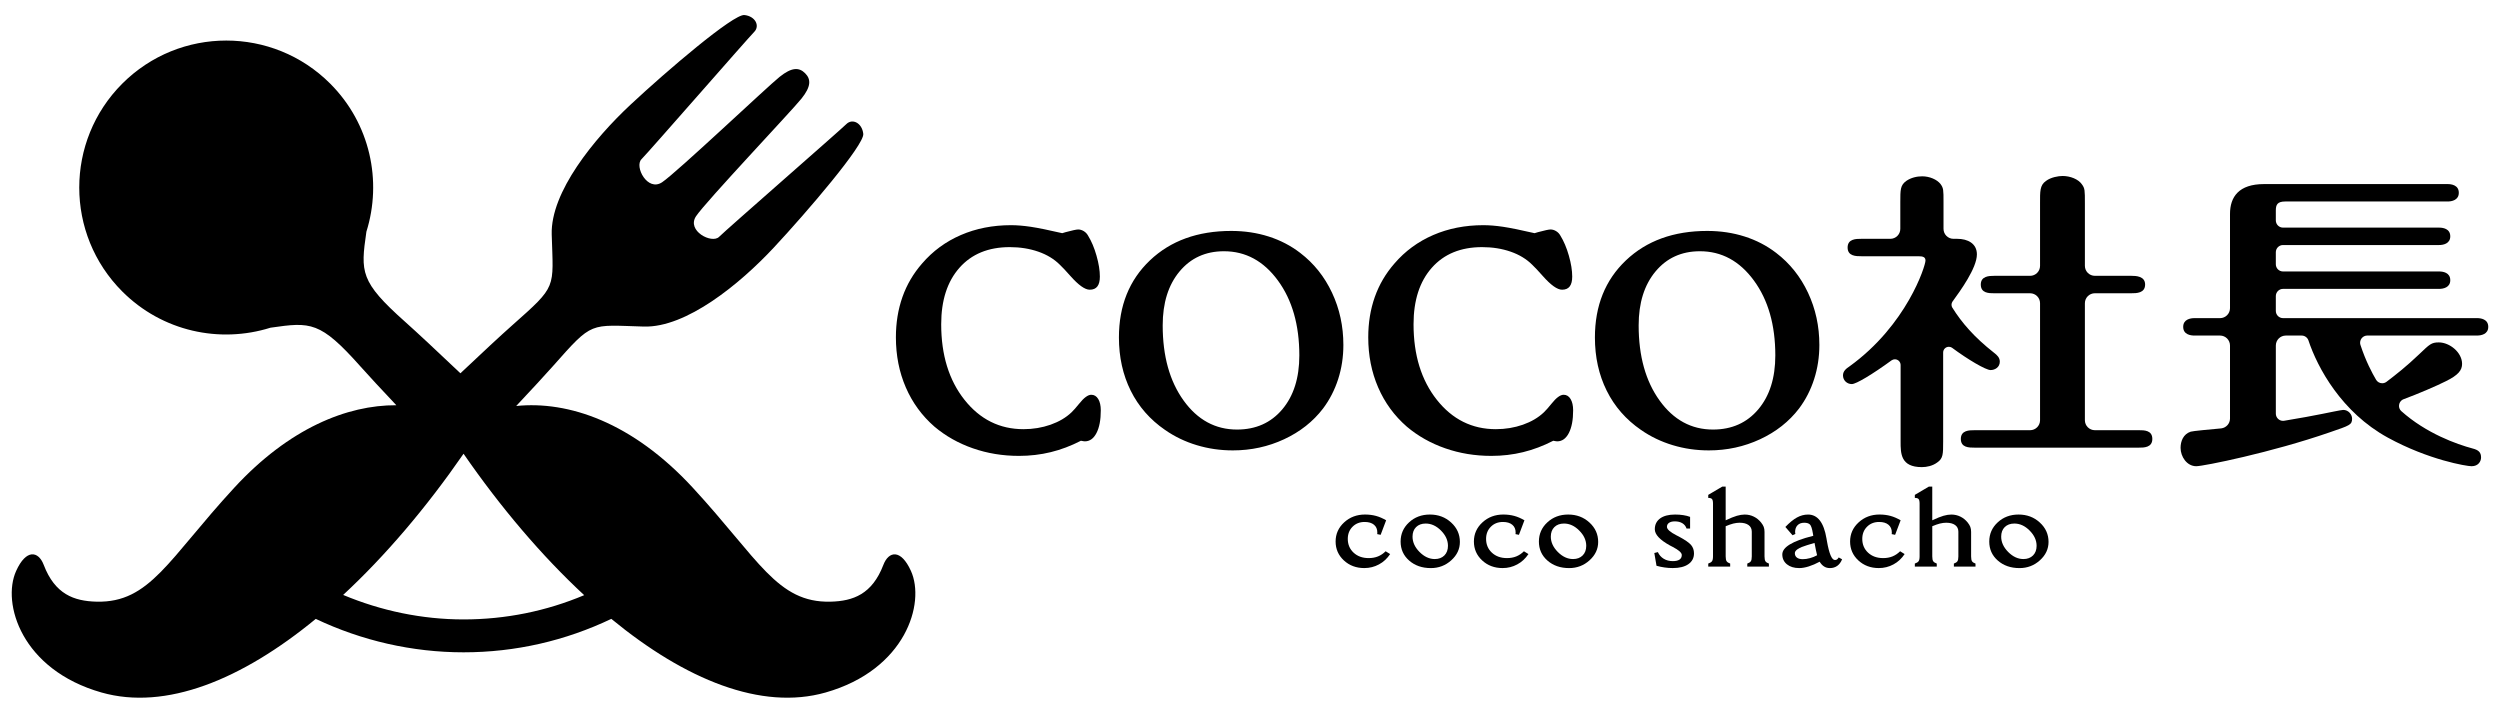 <?xml version="1.0" encoding="utf-8"?>
<!-- Generator: Adobe Illustrator 15.1.0, SVG Export Plug-In . SVG Version: 6.00 Build 0)  -->
<!DOCTYPE svg PUBLIC "-//W3C//DTD SVG 1.1//EN" "http://www.w3.org/Graphics/SVG/1.1/DTD/svg11.dtd">
<svg version="1.1" id="レイヤー_1" xmlns="http://www.w3.org/2000/svg" xmlns:xlink="http://www.w3.org/1999/xlink" x="0px"
	 y="0px" width="228px" height="65px" viewBox="0 0 228 65" enable-background="new 0 0 228 65" xml:space="preserve">
<path d="M83.078,52.07c-0.917-2.027-2.03-1.818-2.515-0.551c-1.023,2.674-2.753,3.303-4.819,3.354
	c-4.872,0.115-6.545-3.871-12.56-10.393c-5.513-5.977-11.36-7.939-16.107-7.453c1.421-1.514,2.604-2.793,3.363-3.648
	c3.65-4.122,3.297-3.737,8.282-3.596c3.87,0.111,8.735-3.869,11.835-7.188c3.094-3.318,8.285-9.393,8.174-10.386
	c-0.107-0.998-0.994-1.44-1.549-0.886C76.63,11.874,66.243,20.937,65.581,21.6c-0.664,0.663-2.988-0.553-2.102-1.881
	c0.885-1.328,8.729-9.614,9.611-10.72c0.887-1.105,0.887-1.769,0.334-2.322c-0.553-0.551-1.217-0.553-2.324,0.333
	c-1.105,0.882-9.391,8.728-10.718,9.613c-1.329,0.888-2.543-1.438-1.88-2.101c0.663-0.665,9.724-11.052,10.275-11.605
	c0.553-0.554,0.113-1.438-0.885-1.546c-0.994-0.112-7.07,5.077-10.387,8.174c-3.318,3.099-7.299,7.964-7.189,11.833
	c0.144,4.987,0.524,4.629-3.594,8.282c-1.058,0.938-2.728,2.49-4.732,4.383c-2.144-2.034-3.937-3.709-5.053-4.704
	c-4.109-3.661-4.051-4.528-3.527-8.171c0.002-0.012,0.002-0.025,0.005-0.038c1.448-4.612,0.353-9.849-3.302-13.505
	C24.878,2.389,16.39,2.39,11.153,7.626c-5.234,5.236-5.234,13.724,0,18.959c3.656,3.657,8.893,4.751,13.504,3.305
	c0.014-0.004,0.027-0.004,0.038-0.007c3.644-0.524,4.512-0.582,8.171,3.529c0.747,0.84,1.897,2.078,3.279,3.545
	c-4.486-0.021-9.771,2.094-14.779,7.523c-6.014,6.521-7.686,10.508-12.559,10.393c-2.066-0.051-3.797-0.68-4.819-3.354
	c-0.483-1.268-1.598-1.477-2.516,0.551c-1.329,2.939,0.481,9.008,7.784,11.086c5.849,1.664,12.781-1.154,19.541-6.713
	c4.187,1.986,8.797,3.049,13.479,3.049c4.738,0,9.299-1.059,13.475-3.051c6.76,5.561,13.694,8.379,19.544,6.715
	C82.597,61.078,84.409,55.01,83.078,52.07z M42.276,56.492c-3.79,0-7.522-0.787-10.98-2.234c3.849-3.568,7.589-7.969,10.98-12.877
	c3.397,4.918,7.146,9.326,11.002,12.898C49.83,55.732,46.116,56.492,42.276,56.492z"/>
<g>
	<path d="M181.545,33.75c0.388,0,0.837-0.254,0.837-0.766c0-0.367-0.239-0.594-0.538-0.822c-1.794-1.41-2.929-2.723-3.801-4.12
		c-0.041-0.075-0.066-0.16-0.066-0.25c0-0.105,0.032-0.202,0.087-0.283c0.72-0.985,2.229-3.07,2.229-4.31
		c0-0.993-0.837-1.419-1.791-1.419h-0.345c-0.503,0-0.909-0.407-0.909-0.909v-2.438c0-1.105,0-1.276-0.269-1.645
		c-0.328-0.425-1.014-0.708-1.673-0.708c-0.476,0-1.014,0.114-1.463,0.426c-0.535,0.396-0.535,0.792-0.535,1.927v2.438
		c0,0.502-0.408,0.909-0.909,0.909h-2.644c-0.479,0-1.253,0-1.253,0.795c0,0.793,0.774,0.793,1.253,0.793h5.193
		c0.449,0,0.656,0.085,0.656,0.397c0,0.481-1.7,5.871-6.925,9.645c-0.299,0.199-0.598,0.428-0.598,0.824
		c0,0.453,0.36,0.793,0.807,0.793c0.39,0,1.862-0.879,3.633-2.17c0-0.002,0,0.001,0.002,0c0.082-0.057,0.183-0.09,0.292-0.09
		c0.287,0,0.521,0.235,0.521,0.522v6.984c0,1.08,0,2.328,1.939,2.328c0.449,0,0.984-0.113,1.403-0.426
		c0.538-0.367,0.538-0.768,0.538-1.902v-8.125c0-0.289,0.232-0.521,0.521-0.521c0.103,0,0.196,0.029,0.278,0.08
		C179.451,32.775,181.096,33.75,181.545,33.75z"/>
	<path d="M195.069,39.234h-4.018c-0.501,0-0.909-0.406-0.909-0.908V27.653c0-0.502,0.408-0.908,0.909-0.908h3.329
		c0.449,0,1.254,0,1.254-0.796c0-0.766-0.834-0.794-1.254-0.794h-3.329c-0.501,0-0.909-0.406-0.909-0.909v-5.7
		c0-1.191,0-1.361-0.269-1.729c-0.328-0.483-1.075-0.767-1.762-0.767c-0.388,0-1.073,0.114-1.522,0.455
		c-0.567,0.396-0.537,0.963-0.537,2.042v5.7c0,0.503-0.406,0.909-0.909,0.909h-3.271c-0.476,0-1.224,0.028-1.224,0.794
		c0,0.796,0.748,0.796,1.224,0.796h3.271c0.503,0,0.909,0.405,0.909,0.908v10.673c0,0.502-0.406,0.908-0.909,0.908h-5.062
		c-0.477,0-1.253,0-1.253,0.795s0.745,0.795,1.253,0.795h14.987c0.447,0,1.224,0,1.224-0.795S195.546,39.234,195.069,39.234z"/>
	<path d="M96.875,21.266c0.076-0.027,0.18-0.059,0.314-0.094c0.606-0.163,0.986-0.244,1.14-0.244c0.17,0,0.34,0.05,0.506,0.149
		c0.165,0.099,0.296,0.234,0.391,0.405c0.313,0.506,0.572,1.116,0.775,1.833c0.205,0.717,0.307,1.355,0.307,1.915
		c0,0.397-0.076,0.695-0.228,0.893c-0.151,0.199-0.384,0.299-0.698,0.299c-0.437,0-1.025-0.42-1.767-1.259
		c-0.39-0.442-0.706-0.78-0.954-1.015c-0.522-0.522-1.179-0.922-1.972-1.197s-1.659-0.413-2.601-0.413
		c-1.945,0-3.475,0.627-4.584,1.881c-1.112,1.254-1.667,2.972-1.667,5.155c0,2.805,0.708,5.1,2.122,6.887
		c1.414,1.785,3.209,2.68,5.383,2.68c0.874,0,1.695-0.137,2.465-0.406c0.769-0.271,1.404-0.645,1.908-1.123
		c0.189-0.182,0.422-0.441,0.697-0.785c0.438-0.551,0.807-0.824,1.111-0.824c0.266,0,0.477,0.127,0.635,0.385
		c0.156,0.258,0.234,0.602,0.234,1.035c0,0.875-0.131,1.564-0.393,2.07c-0.261,0.504-0.615,0.758-1.061,0.758
		c-0.037,0-0.083-0.006-0.135-0.014c-0.053-0.01-0.126-0.023-0.222-0.041c-0.911,0.469-1.83,0.816-2.755,1.041
		c-0.926,0.227-1.893,0.34-2.898,0.34c-1.481,0-2.883-0.23-4.202-0.691c-1.319-0.459-2.487-1.119-3.503-1.975
		c-1.139-0.992-2.011-2.186-2.613-3.578c-0.604-1.395-0.904-2.917-0.904-4.569c0-1.324,0.199-2.551,0.598-3.679
		c0.398-1.128,0.997-2.146,1.795-3.058c0.969-1.127,2.145-1.991,3.531-2.591c1.386-0.6,2.91-0.899,4.572-0.899
		c0.541,0,1.143,0.049,1.809,0.148C94.677,20.784,95.631,20.978,96.875,21.266z"/>
	<path d="M112.438,41.076c-1.146,0-2.243-0.158-3.294-0.477c-1.052-0.316-2.014-0.779-2.889-1.387
		c-1.373-0.943-2.416-2.137-3.134-3.58c-0.716-1.445-1.075-3.062-1.075-4.854c0-2.896,0.943-5.239,2.827-7.031
		c1.886-1.79,4.357-2.686,7.415-2.686c1.209,0,2.346,0.169,3.41,0.508c1.064,0.338,2.023,0.837,2.882,1.497
		c1.245,0.951,2.212,2.162,2.901,3.631c0.691,1.47,1.035,3.057,1.035,4.762c0,1.088-0.157,2.125-0.473,3.112
		c-0.316,0.984-0.776,1.881-1.38,2.686c-0.911,1.191-2.096,2.125-3.553,2.803C115.655,40.736,114.097,41.076,112.438,41.076z
		 M118.499,32.412c0-2.775-0.652-5.053-1.955-6.831c-1.304-1.779-2.943-2.667-4.919-2.667c-1.677,0-3.028,0.615-4.052,1.845
		s-1.535,2.868-1.535,4.916c0,2.803,0.635,5.086,1.906,6.852c1.272,1.766,2.896,2.648,4.873,2.648c1.712,0,3.088-0.613,4.125-1.838
		C117.979,36.109,118.499,34.469,118.499,32.412z"/>
	<path d="M139.953,21.266c0.076-0.027,0.181-0.059,0.314-0.094c0.606-0.163,0.987-0.244,1.14-0.244c0.171,0,0.34,0.05,0.505,0.149
		c0.166,0.099,0.297,0.234,0.392,0.405c0.313,0.506,0.572,1.116,0.776,1.833c0.205,0.717,0.306,1.355,0.306,1.915
		c0,0.397-0.076,0.695-0.228,0.893c-0.151,0.199-0.384,0.299-0.698,0.299c-0.437,0-1.025-0.42-1.766-1.259
		c-0.39-0.442-0.707-0.78-0.954-1.015c-0.523-0.522-1.18-0.922-1.973-1.197s-1.658-0.413-2.6-0.413
		c-1.946,0-3.476,0.627-4.585,1.881c-1.112,1.254-1.667,2.972-1.667,5.155c0,2.805,0.708,5.1,2.123,6.887
		c1.414,1.785,3.208,2.68,5.382,2.68c0.874,0,1.695-0.137,2.465-0.406c0.769-0.271,1.405-0.645,1.908-1.123
		c0.189-0.182,0.422-0.441,0.697-0.785c0.438-0.551,0.807-0.824,1.112-0.824c0.265,0,0.477,0.127,0.634,0.385
		c0.155,0.258,0.234,0.602,0.234,1.035c0,0.875-0.13,1.564-0.392,2.07c-0.262,0.504-0.615,0.758-1.062,0.758
		c-0.037,0-0.083-0.006-0.135-0.014c-0.053-0.01-0.126-0.023-0.222-0.041c-0.911,0.469-1.83,0.816-2.755,1.041
		c-0.926,0.227-1.893,0.34-2.898,0.34c-1.481,0-2.883-0.23-4.202-0.691c-1.319-0.459-2.487-1.119-3.502-1.975
		c-1.14-0.992-2.012-2.186-2.614-3.578c-0.604-1.395-0.904-2.917-0.904-4.569c0-1.324,0.199-2.551,0.598-3.679
		c0.399-1.128,0.997-2.146,1.795-3.058c0.969-1.127,2.146-1.991,3.532-2.591c1.385-0.6,2.91-0.899,4.571-0.899
		c0.542,0,1.144,0.049,1.809,0.148S138.709,20.978,139.953,21.266z"/>
	<path d="M155.848,41.076c-1.146,0-2.245-0.158-3.295-0.477c-1.051-0.316-2.015-0.779-2.89-1.387
		c-1.371-0.943-2.415-2.137-3.131-3.58c-0.718-1.445-1.076-3.062-1.076-4.854c0-2.896,0.941-5.239,2.827-7.031
		c1.886-1.79,4.357-2.686,7.414-2.686c1.21,0,2.346,0.169,3.41,0.508c1.064,0.338,2.024,0.837,2.882,1.497
		c1.245,0.951,2.212,2.162,2.902,3.631c0.69,1.47,1.035,3.057,1.035,4.762c0,1.088-0.157,2.125-0.475,3.112
		c-0.315,0.984-0.774,1.881-1.378,2.686c-0.912,1.191-2.097,2.125-3.553,2.803C159.065,40.736,157.507,41.076,155.848,41.076z
		 M161.909,32.412c0-2.775-0.651-5.053-1.955-6.831c-1.304-1.779-2.944-2.667-4.919-2.667c-1.679,0-3.029,0.615-4.053,1.845
		s-1.536,2.868-1.536,4.916c0,2.803,0.636,5.086,1.909,6.852c1.271,1.766,2.895,2.648,4.87,2.648c1.714,0,3.089-0.613,4.127-1.838
		C161.39,36.109,161.909,34.469,161.909,32.412z"/>
	<path d="M215.899,30.601h10.013c0.36,0,1.017-0.112,1.017-0.793c0-0.709-0.688-0.795-1.017-0.795h-17.701
		c-0.362,0-0.656-0.295-0.656-0.656v-1.352c0-0.364,0.294-0.659,0.656-0.659h14.24c0.357,0,1.014-0.112,1.014-0.793
		c0-0.709-0.686-0.795-1.014-0.795h-14.24c-0.362,0-0.656-0.294-0.656-0.656v-1.098c0-0.363,0.294-0.657,0.656-0.657h14.24
		c0.357,0,1.014-0.114,1.014-0.793c0-0.711-0.686-0.795-1.014-0.795h-14.24c-0.362,0-0.656-0.294-0.656-0.657v-0.904
		c0-0.537,0.148-0.822,0.866-0.822h14.805c0.358,0,1.017-0.113,1.017-0.793c0-0.71-0.688-0.795-1.017-0.795h-16.746
		c-2.297,0-3.104,1.164-3.104,2.723v8.593c0,0.504-0.408,0.91-0.909,0.91h-2.346c-0.357,0-1.014,0.113-1.014,0.795
		c0,0.707,0.686,0.793,1.014,0.793h2.346c0.501,0,0.909,0.407,0.909,0.91v6.657c0,0.463-0.349,0.844-0.798,0.9
		c-1.005,0.09-2.594,0.238-2.785,0.299c-0.686,0.227-0.925,0.881-0.925,1.477c0,0.793,0.567,1.674,1.431,1.674
		c0.659,0,6.868-1.25,12.181-3.094c1.82-0.623,2.03-0.682,2.03-1.248c0-0.369-0.328-0.793-0.807-0.793
		c-0.178,0-1.493,0.281-1.939,0.367c-0.561,0.115-2.192,0.422-3.438,0.621c-0.003,0-0.003,0-0.003,0
		c-0.036,0.006-0.072,0.01-0.111,0.01c-0.362,0-0.656-0.295-0.656-0.658v-6.211c0-0.503,0.405-0.91,0.909-0.91h1.445
		c0.28,0,0.517,0.175,0.612,0.421c0.834,2.523,3.035,6.578,7.242,8.884c3.73,2.043,7.194,2.611,7.641,2.611
		c0.629,0,0.868-0.455,0.868-0.797c0-0.453-0.21-0.68-0.777-0.822c-1.422-0.381-4.218-1.365-6.506-3.414
		c-0.123-0.119-0.202-0.285-0.202-0.471c0-0.25,0.141-0.467,0.346-0.578c1.463-0.547,3.076-1.24,3.915-1.664
		c1.165-0.568,1.493-1.021,1.493-1.588c0-1.049-1.135-1.958-2.122-1.958c-0.686,0-0.834,0.17-1.789,1.078
		c-1.198,1.139-2.044,1.801-2.987,2.52c0,0,0,0-0.002,0c-0.107,0.08-0.241,0.127-0.388,0.127c-0.229,0-0.431-0.121-0.547-0.303
		c-0.387-0.658-0.957-1.737-1.431-3.184c-0.023-0.064-0.034-0.135-0.034-0.205C215.241,30.896,215.537,30.601,215.899,30.601z"/>
</g>
<g>
	<g>
		<path d="M126.781,50.531c-0.27,0.408-0.609,0.723-1.02,0.943c-0.41,0.223-0.856,0.334-1.339,0.334
			c-0.74,0-1.361-0.234-1.862-0.699s-0.752-1.039-0.752-1.721c0-0.689,0.26-1.271,0.78-1.748s1.154-0.715,1.902-0.715
			c0.361,0,0.693,0.043,0.997,0.125c0.305,0.082,0.613,0.217,0.929,0.4l-0.501,1.326l-0.313-0.064c0-0.016,0.002-0.039,0.006-0.07
			c0.003-0.033,0.005-0.057,0.005-0.072c0-0.307-0.101-0.543-0.304-0.713c-0.204-0.17-0.487-0.254-0.853-0.254
			c-0.447,0-0.816,0.145-1.105,0.436c-0.288,0.289-0.433,0.658-0.433,1.107c0,0.51,0.178,0.932,0.533,1.26
			c0.354,0.328,0.812,0.492,1.37,0.492c0.315,0,0.6-0.051,0.854-0.154c0.254-0.104,0.486-0.26,0.694-0.469L126.781,50.531z"/>
		<path d="M130.407,46.926c0.763,0,1.41,0.242,1.939,0.729c0.53,0.484,0.795,1.074,0.795,1.768c0,0.645-0.262,1.205-0.786,1.676
			c-0.524,0.475-1.146,0.711-1.863,0.711c-0.797,0-1.456-0.229-1.977-0.686s-0.78-1.033-0.78-1.734c0-0.691,0.256-1.277,0.769-1.75
			C129.017,47.164,129.651,46.926,130.407,46.926z M132.054,49.779c0-0.504-0.212-0.967-0.635-1.391
			c-0.424-0.428-0.889-0.641-1.394-0.641c-0.368,0-0.661,0.109-0.877,0.322c-0.217,0.215-0.325,0.506-0.325,0.875
			c0,0.5,0.213,0.967,0.638,1.396c0.426,0.428,0.889,0.645,1.391,0.645c0.364,0,0.656-0.111,0.875-0.328
			C131.944,50.439,132.054,50.145,132.054,49.779z"/>
		<path d="M139.394,50.531c-0.271,0.408-0.609,0.723-1.021,0.943c-0.41,0.223-0.856,0.334-1.338,0.334
			c-0.741,0-1.362-0.234-1.863-0.699s-0.752-1.039-0.752-1.721c0-0.689,0.26-1.271,0.78-1.748s1.154-0.715,1.903-0.715
			c0.36,0,0.692,0.043,0.996,0.125c0.305,0.082,0.613,0.217,0.929,0.4l-0.501,1.326l-0.313-0.064c0-0.016,0.002-0.039,0.006-0.07
			c0.003-0.033,0.006-0.057,0.006-0.072c0-0.307-0.102-0.543-0.306-0.713c-0.203-0.17-0.486-0.254-0.851-0.254
			c-0.448,0-0.817,0.145-1.105,0.436c-0.288,0.289-0.433,0.658-0.433,1.107c0,0.51,0.178,0.932,0.531,1.26
			c0.355,0.328,0.813,0.492,1.371,0.492c0.315,0,0.601-0.051,0.854-0.154s0.486-0.26,0.695-0.469L139.394,50.531z"/>
		<path d="M143.019,46.926c0.764,0,1.409,0.242,1.94,0.729c0.529,0.484,0.794,1.074,0.794,1.768c0,0.645-0.262,1.205-0.786,1.676
			c-0.523,0.475-1.145,0.711-1.862,0.711c-0.798,0-1.456-0.229-1.978-0.686c-0.521-0.457-0.78-1.033-0.78-1.734
			c0-0.691,0.257-1.277,0.77-1.75C141.629,47.164,142.264,46.926,143.019,46.926z M144.665,49.779c0-0.504-0.212-0.967-0.636-1.391
			c-0.423-0.428-0.888-0.641-1.393-0.641c-0.367,0-0.66,0.109-0.877,0.322c-0.217,0.215-0.325,0.506-0.325,0.875
			c0,0.5,0.214,0.967,0.639,1.396c0.425,0.428,0.889,0.645,1.39,0.645c0.365,0,0.656-0.111,0.874-0.328
			C144.556,50.439,144.665,50.145,144.665,49.779z"/>
		<path d="M151.073,51.598l-0.199-1.164l0.324-0.082c0.117,0.26,0.295,0.463,0.533,0.607c0.237,0.145,0.516,0.215,0.834,0.215
			c0.266,0,0.469-0.047,0.606-0.139c0.139-0.096,0.208-0.234,0.208-0.418c0-0.205-0.273-0.451-0.82-0.736
			c-0.103-0.055-0.182-0.096-0.239-0.125h-0.005c-0.932-0.512-1.396-1.008-1.396-1.488c0-0.422,0.162-0.75,0.484-0.988
			c0.322-0.234,0.777-0.354,1.361-0.354c0.273,0,0.525,0.018,0.756,0.055c0.229,0.035,0.436,0.088,0.617,0.158v1.064h-0.324
			c-0.065-0.205-0.19-0.365-0.376-0.482c-0.186-0.115-0.416-0.172-0.689-0.172c-0.228,0-0.405,0.043-0.533,0.133
			c-0.127,0.088-0.19,0.209-0.19,0.365c0,0.221,0.293,0.48,0.877,0.779c0.092,0.047,0.162,0.082,0.211,0.107
			c0.566,0.303,0.937,0.561,1.114,0.771c0.176,0.211,0.265,0.465,0.265,0.762c0,0.418-0.17,0.746-0.511,0.984
			c-0.339,0.238-0.814,0.357-1.426,0.357c-0.259,0-0.511-0.018-0.755-0.055C151.554,51.719,151.313,51.666,151.073,51.598z"/>
		<path d="M157.382,50.742c0,0.213,0.029,0.361,0.088,0.445c0.059,0.086,0.166,0.154,0.322,0.209v0.275h-2v-0.275
			c0.163-0.055,0.276-0.123,0.34-0.209c0.062-0.084,0.094-0.232,0.094-0.445v-4.816c0-0.205-0.031-0.344-0.092-0.412
			c-0.06-0.072-0.174-0.105-0.342-0.105v-0.277l1.276-0.752h0.313v3.072c0.422-0.199,0.761-0.336,1.02-0.412
			c0.259-0.074,0.498-0.113,0.718-0.113c0.297,0,0.572,0.063,0.826,0.188c0.254,0.123,0.477,0.303,0.667,0.539
			c0.11,0.137,0.189,0.27,0.239,0.396c0.049,0.129,0.073,0.283,0.073,0.463v0.189v2.041c0,0.217,0.03,0.367,0.088,0.451
			c0.06,0.084,0.163,0.152,0.312,0.203v0.275h-1.972v-0.275c0.156-0.055,0.264-0.123,0.323-0.209
			c0.058-0.084,0.087-0.232,0.087-0.445V48.49c0-0.26-0.098-0.461-0.292-0.604c-0.196-0.143-0.469-0.213-0.818-0.213
			c-0.179,0-0.369,0.025-0.572,0.074c-0.204,0.053-0.437,0.133-0.698,0.244V50.742z"/>
		<path d="M165.952,51.229c-0.339,0.184-0.669,0.326-0.991,0.428s-0.613,0.152-0.872,0.152c-0.467,0-0.841-0.115-1.122-0.344
			c-0.281-0.23-0.421-0.531-0.421-0.902c0-0.656,0.917-1.215,2.751-1.678l0.074-0.016l-0.034-0.211
			c-0.072-0.443-0.163-0.719-0.271-0.824c-0.109-0.107-0.282-0.16-0.521-0.16c-0.259,0-0.461,0.074-0.609,0.227
			s-0.223,0.363-0.223,0.633c0,0.004,0.003,0.023,0.01,0.057c0.004,0.035,0.01,0.068,0.014,0.102l-0.257,0.123l-0.655-0.758
			c0.38-0.396,0.731-0.684,1.058-0.863c0.323-0.178,0.661-0.268,1.011-0.268c0.877,0,1.438,0.727,1.681,2.182
			c0.015,0.086,0.026,0.152,0.034,0.195c0,0.006,0.002,0.02,0.006,0.037c0.201,1.154,0.444,1.732,0.729,1.732
			c0.077,0,0.141-0.018,0.19-0.053c0.053-0.033,0.104-0.096,0.157-0.182l0.308,0.17c-0.105,0.264-0.253,0.463-0.441,0.598
			c-0.188,0.135-0.41,0.203-0.669,0.203c-0.202,0-0.377-0.047-0.527-0.143C166.21,51.574,166.074,51.428,165.952,51.229z
			 M165.719,50.639c-0.034-0.137-0.068-0.287-0.103-0.451s-0.078-0.389-0.131-0.674c-0.168,0.053-0.394,0.121-0.679,0.205
			c-0.743,0.221-1.116,0.463-1.116,0.727c0,0.176,0.063,0.313,0.188,0.406c0.125,0.096,0.304,0.145,0.535,0.145
			c0.205,0,0.425-0.031,0.657-0.094C165.306,50.838,165.521,50.75,165.719,50.639z"/>
		<path d="M173.702,50.531c-0.27,0.408-0.609,0.723-1.02,0.943c-0.41,0.223-0.857,0.334-1.339,0.334
			c-0.74,0-1.361-0.234-1.863-0.699c-0.501-0.465-0.752-1.039-0.752-1.721c0-0.689,0.26-1.271,0.781-1.748
			c0.521-0.477,1.153-0.715,1.902-0.715c0.361,0,0.692,0.043,0.997,0.125c0.304,0.082,0.613,0.217,0.929,0.4l-0.502,1.326
			l-0.313-0.064c0-0.016,0.003-0.039,0.006-0.07c0.004-0.033,0.006-0.057,0.006-0.072c0-0.307-0.102-0.543-0.306-0.713
			c-0.202-0.17-0.486-0.254-0.851-0.254c-0.448,0-0.817,0.145-1.105,0.436c-0.288,0.289-0.433,0.658-0.433,1.107
			c0,0.51,0.178,0.932,0.532,1.26c0.355,0.328,0.813,0.492,1.37,0.492c0.315,0,0.601-0.051,0.854-0.154
			c0.255-0.104,0.487-0.26,0.695-0.469L173.702,50.531z"/>
		<path d="M176.223,50.742c0,0.213,0.029,0.361,0.088,0.445c0.059,0.086,0.166,0.154,0.322,0.209v0.275h-2v-0.275
			c0.163-0.055,0.276-0.123,0.34-0.209c0.062-0.084,0.094-0.232,0.094-0.445v-4.816c0-0.205-0.031-0.344-0.092-0.412
			c-0.061-0.072-0.174-0.105-0.342-0.105v-0.277l1.276-0.752h0.313v3.072c0.422-0.199,0.761-0.336,1.02-0.412
			c0.259-0.074,0.498-0.113,0.718-0.113c0.296,0,0.572,0.063,0.826,0.188c0.254,0.123,0.477,0.303,0.667,0.539
			c0.11,0.137,0.189,0.27,0.239,0.396c0.049,0.129,0.073,0.283,0.073,0.463v0.189v2.041c0,0.217,0.03,0.367,0.088,0.451
			c0.06,0.084,0.163,0.152,0.312,0.203v0.275h-1.972v-0.275c0.156-0.055,0.264-0.123,0.322-0.209
			c0.059-0.084,0.088-0.232,0.088-0.445V48.49c0-0.26-0.098-0.461-0.293-0.604s-0.468-0.213-0.817-0.213
			c-0.179,0-0.369,0.025-0.572,0.074c-0.204,0.053-0.437,0.133-0.698,0.244V50.742z"/>
		<path d="M184.092,46.926c0.764,0,1.411,0.242,1.939,0.729c0.531,0.484,0.796,1.074,0.796,1.768c0,0.645-0.263,1.205-0.787,1.676
			c-0.523,0.475-1.145,0.711-1.862,0.711c-0.798,0-1.456-0.229-1.977-0.686c-0.521-0.457-0.781-1.033-0.781-1.734
			c0-0.691,0.257-1.277,0.77-1.75C182.702,47.164,183.337,46.926,184.092,46.926z M185.738,49.779c0-0.504-0.212-0.967-0.635-1.391
			c-0.424-0.428-0.889-0.641-1.393-0.641c-0.368,0-0.661,0.109-0.878,0.322c-0.217,0.215-0.324,0.506-0.324,0.875
			c0,0.5,0.213,0.967,0.638,1.396c0.425,0.428,0.889,0.645,1.39,0.645c0.365,0,0.656-0.111,0.875-0.328
			C185.629,50.439,185.738,50.145,185.738,49.779z"/>
	</g>
</g>
</svg>
